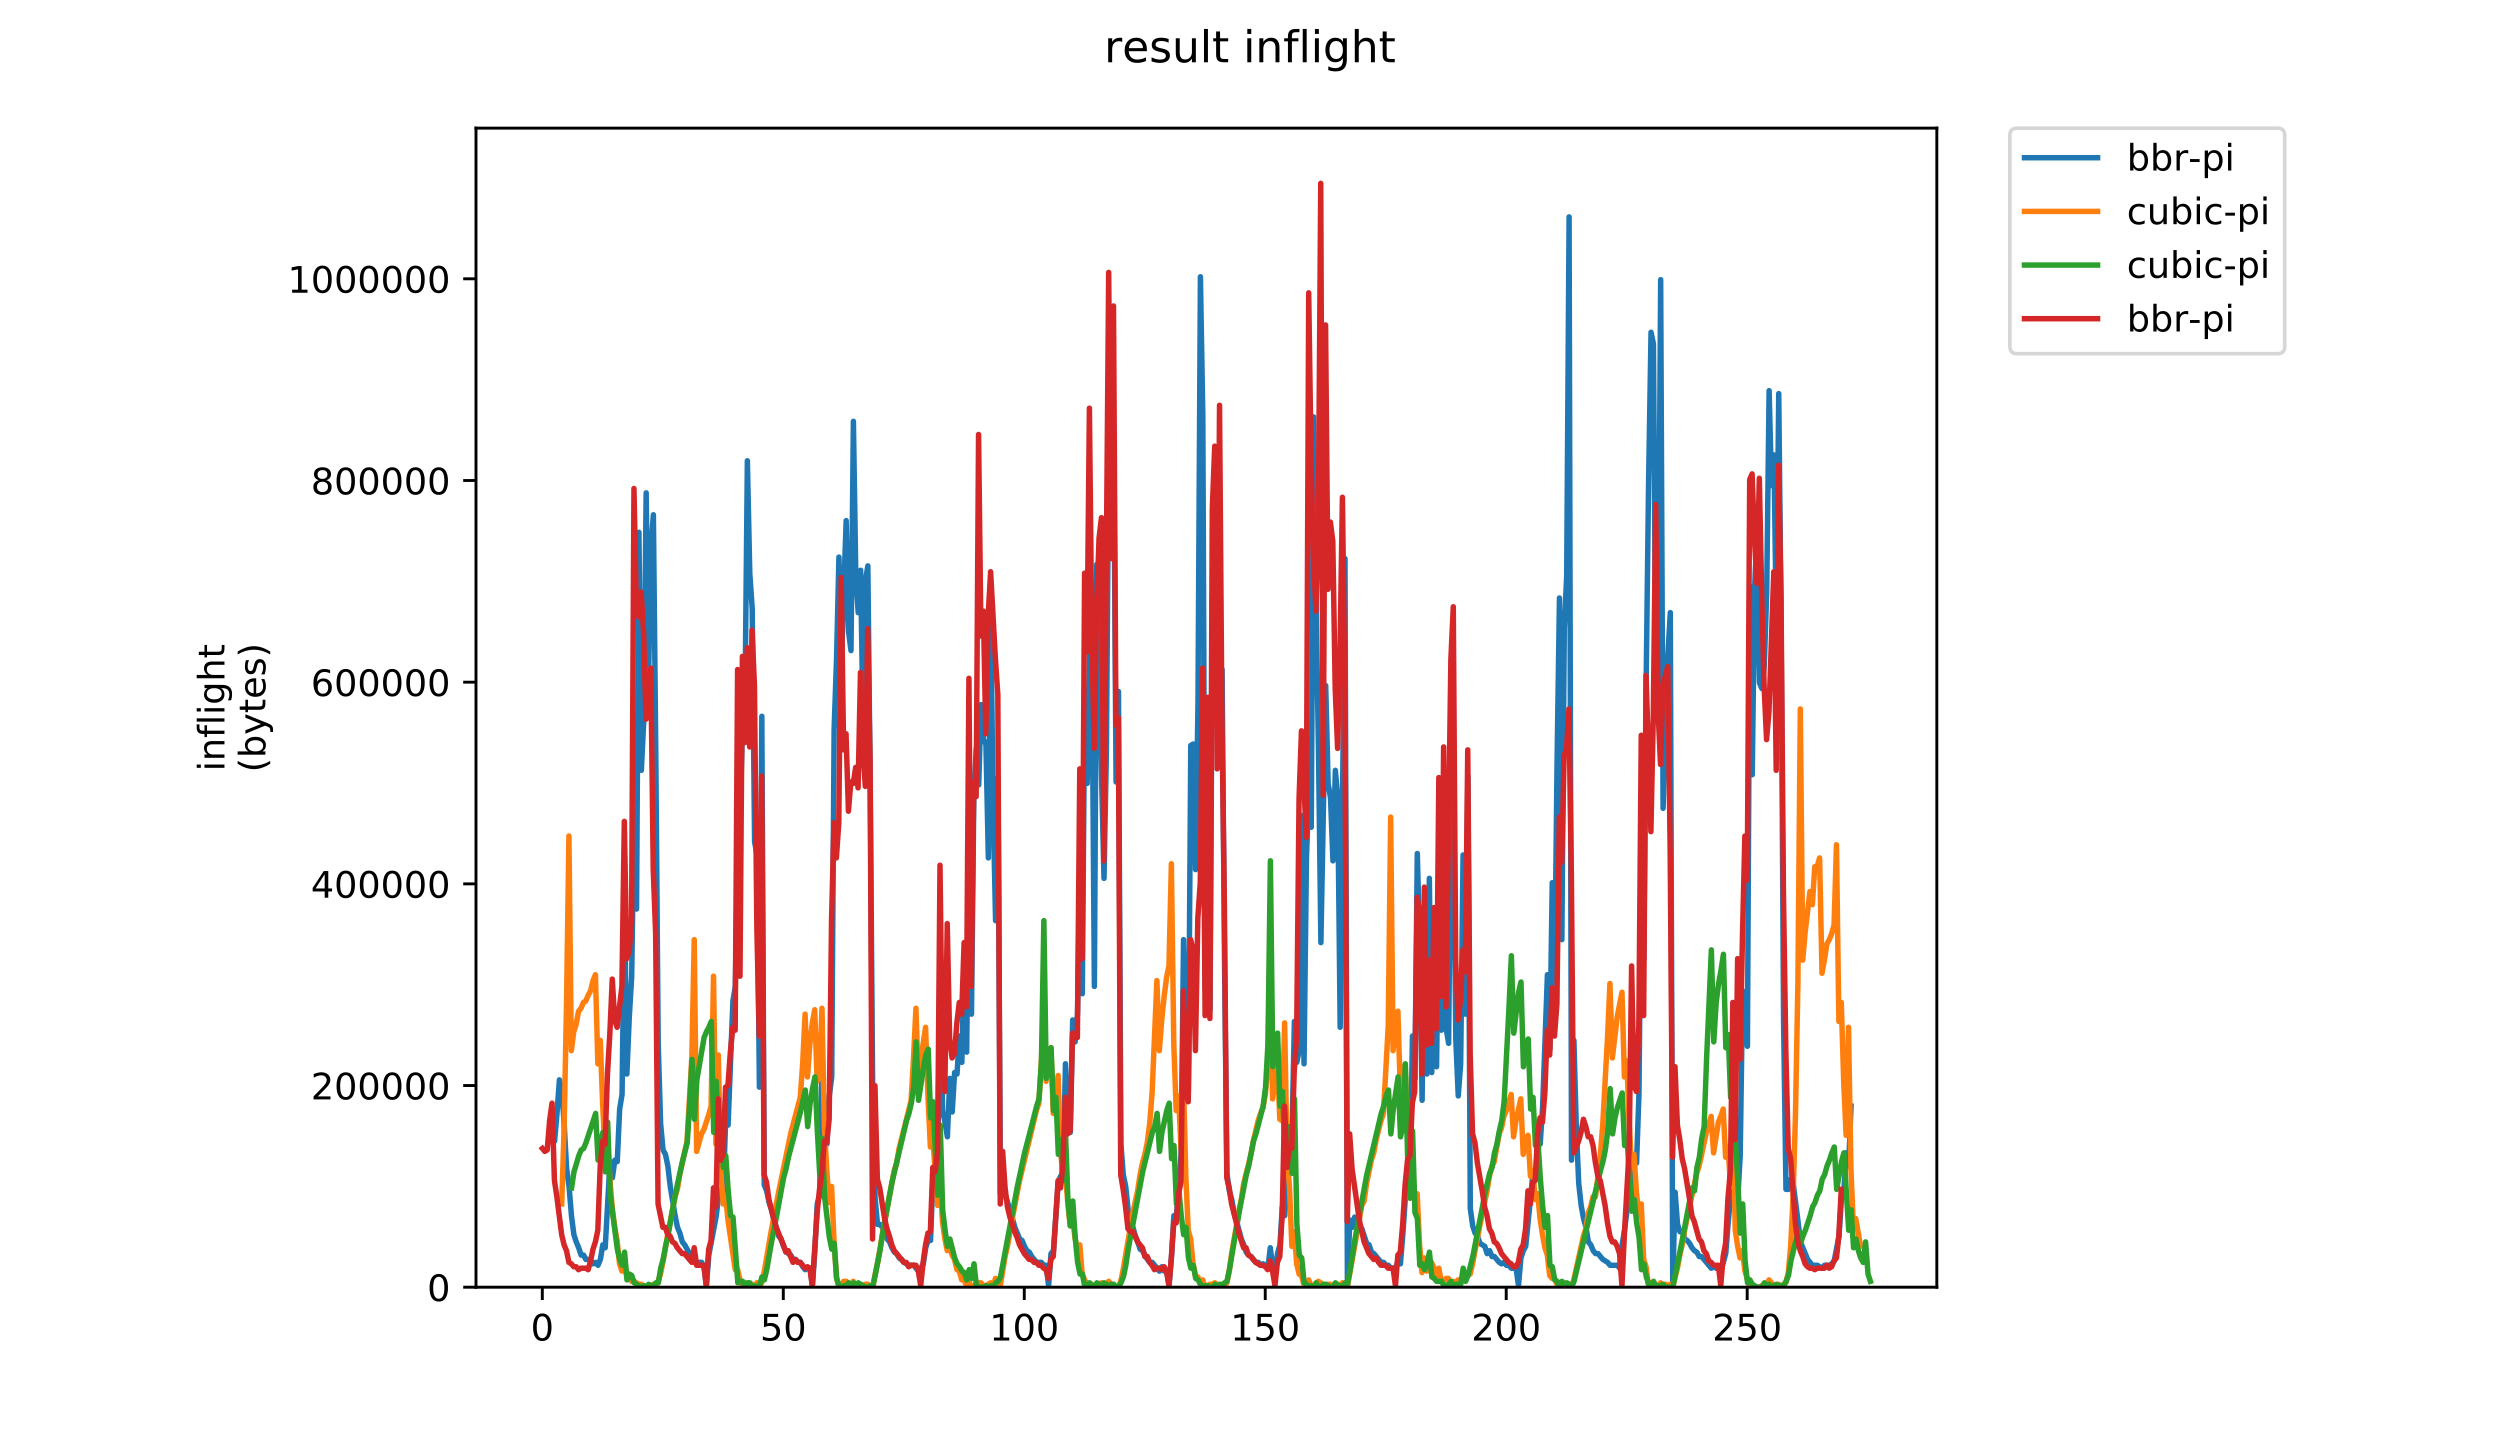 <?xml version="1.0" encoding="utf-8" standalone="no"?>
<!DOCTYPE svg PUBLIC "-//W3C//DTD SVG 1.1//EN"
  "http://www.w3.org/Graphics/SVG/1.1/DTD/svg11.dtd">
<!-- Created with matplotlib (https://matplotlib.org/) -->
<svg height="396pt" version="1.1" viewBox="0 0 684 396" width="684pt" xmlns="http://www.w3.org/2000/svg" xmlns:xlink="http://www.w3.org/1999/xlink">
 <defs>
  <style type="text/css">
*{stroke-linecap:butt;stroke-linejoin:round;}
  </style>
 </defs>
 <g id="figure_1">
  <g id="patch_1">
   <path d="M 0 396 
L 684 396 
L 684 0 
L 0 0 
z
" style="fill:#ffffff;"/>
  </g>
  <g id="axes_1">
   <g id="patch_2">
    <path d="M 130.23 352.174 
L 529.913 352.174 
L 529.913 35.062 
L 130.23 35.062 
z
" style="fill:#ffffff;"/>
   </g>
   <g id="matplotlib.axis_1">
    <g id="xtick_1">
     <g id="line2d_1">
      <defs>
       <path d="M 0 0 
L 0 3.5 
" id="m76ec55604c" style="stroke:#000000;stroke-width:0.8;"/>
      </defs>
      <g>
       <use style="stroke:#000000;stroke-width:0.8;" x="148.376" xlink:href="#m76ec55604c" y="352.174"/>
      </g>
     </g>
     <g id="text_1">
      <!-- 0 -->
      <defs>
       <path d="M 31.781 66.406 
Q 24.172 66.406 20.328 58.906 
Q 16.5 51.422 16.5 36.375 
Q 16.5 21.391 20.328 13.891 
Q 24.172 6.391 31.781 6.391 
Q 39.453 6.391 43.281 13.891 
Q 47.125 21.391 47.125 36.375 
Q 47.125 51.422 43.281 58.906 
Q 39.453 66.406 31.781 66.406 
z
M 31.781 74.219 
Q 44.047 74.219 50.516 64.516 
Q 56.984 54.828 56.984 36.375 
Q 56.984 17.969 50.516 8.266 
Q 44.047 -1.422 31.781 -1.422 
Q 19.531 -1.422 13.062 8.266 
Q 6.594 17.969 6.594 36.375 
Q 6.594 54.828 13.062 64.516 
Q 19.531 74.219 31.781 74.219 
z
" id="DejaVuSans-48"/>
      </defs>
      <g transform="translate(145.195 366.773)scale(0.1 -0.1)">
       <use xlink:href="#DejaVuSans-48"/>
      </g>
     </g>
    </g>
    <g id="xtick_2">
     <g id="line2d_2">
      <g>
       <use style="stroke:#000000;stroke-width:0.8;" x="214.308" xlink:href="#m76ec55604c" y="352.174"/>
      </g>
     </g>
     <g id="text_2">
      <!-- 50 -->
      <defs>
       <path d="M 10.797 72.906 
L 49.516 72.906 
L 49.516 64.594 
L 19.828 64.594 
L 19.828 46.734 
Q 21.969 47.469 24.109 47.828 
Q 26.266 48.188 28.422 48.188 
Q 40.625 48.188 47.75 41.5 
Q 54.891 34.812 54.891 23.391 
Q 54.891 11.625 47.562 5.094 
Q 40.234 -1.422 26.906 -1.422 
Q 22.312 -1.422 17.547 -0.641 
Q 12.797 0.141 7.719 1.703 
L 7.719 11.625 
Q 12.109 9.234 16.797 8.062 
Q 21.484 6.891 26.703 6.891 
Q 35.156 6.891 40.078 11.328 
Q 45.016 15.766 45.016 23.391 
Q 45.016 31 40.078 35.438 
Q 35.156 39.891 26.703 39.891 
Q 22.75 39.891 18.812 39.016 
Q 14.891 38.141 10.797 36.281 
z
" id="DejaVuSans-53"/>
      </defs>
      <g transform="translate(207.945 366.773)scale(0.1 -0.1)">
       <use xlink:href="#DejaVuSans-53"/>
       <use x="63.623" xlink:href="#DejaVuSans-48"/>
      </g>
     </g>
    </g>
    <g id="xtick_3">
     <g id="line2d_3">
      <g>
       <use style="stroke:#000000;stroke-width:0.8;" x="280.239" xlink:href="#m76ec55604c" y="352.174"/>
      </g>
     </g>
     <g id="text_3">
      <!-- 100 -->
      <defs>
       <path d="M 12.406 8.297 
L 28.516 8.297 
L 28.516 63.922 
L 10.984 60.406 
L 10.984 69.391 
L 28.422 72.906 
L 38.281 72.906 
L 38.281 8.297 
L 54.391 8.297 
L 54.391 0 
L 12.406 0 
z
" id="DejaVuSans-49"/>
      </defs>
      <g transform="translate(270.695 366.773)scale(0.1 -0.1)">
       <use xlink:href="#DejaVuSans-49"/>
       <use x="63.623" xlink:href="#DejaVuSans-48"/>
       <use x="127.246" xlink:href="#DejaVuSans-48"/>
      </g>
     </g>
    </g>
    <g id="xtick_4">
     <g id="line2d_4">
      <g>
       <use style="stroke:#000000;stroke-width:0.8;" x="346.17" xlink:href="#m76ec55604c" y="352.174"/>
      </g>
     </g>
     <g id="text_4">
      <!-- 150 -->
      <g transform="translate(336.626 366.773)scale(0.1 -0.1)">
       <use xlink:href="#DejaVuSans-49"/>
       <use x="63.623" xlink:href="#DejaVuSans-53"/>
       <use x="127.246" xlink:href="#DejaVuSans-48"/>
      </g>
     </g>
    </g>
    <g id="xtick_5">
     <g id="line2d_5">
      <g>
       <use style="stroke:#000000;stroke-width:0.8;" x="412.101" xlink:href="#m76ec55604c" y="352.174"/>
      </g>
     </g>
     <g id="text_5">
      <!-- 200 -->
      <defs>
       <path d="M 19.188 8.297 
L 53.609 8.297 
L 53.609 0 
L 7.328 0 
L 7.328 8.297 
Q 12.938 14.109 22.625 23.891 
Q 32.328 33.688 34.812 36.531 
Q 39.547 41.844 41.422 45.531 
Q 43.312 49.219 43.312 52.781 
Q 43.312 58.594 39.234 62.25 
Q 35.156 65.922 28.609 65.922 
Q 23.969 65.922 18.812 64.312 
Q 13.672 62.703 7.812 59.422 
L 7.812 69.391 
Q 13.766 71.781 18.938 73 
Q 24.125 74.219 28.422 74.219 
Q 39.75 74.219 46.484 68.547 
Q 53.219 62.891 53.219 53.422 
Q 53.219 48.922 51.531 44.891 
Q 49.859 40.875 45.406 35.406 
Q 44.188 33.984 37.641 27.219 
Q 31.109 20.453 19.188 8.297 
z
" id="DejaVuSans-50"/>
      </defs>
      <g transform="translate(402.557 366.773)scale(0.1 -0.1)">
       <use xlink:href="#DejaVuSans-50"/>
       <use x="63.623" xlink:href="#DejaVuSans-48"/>
       <use x="127.246" xlink:href="#DejaVuSans-48"/>
      </g>
     </g>
    </g>
    <g id="xtick_6">
     <g id="line2d_6">
      <g>
       <use style="stroke:#000000;stroke-width:0.8;" x="478.032" xlink:href="#m76ec55604c" y="352.174"/>
      </g>
     </g>
     <g id="text_6">
      <!-- 250 -->
      <g transform="translate(468.489 366.773)scale(0.1 -0.1)">
       <use xlink:href="#DejaVuSans-50"/>
       <use x="63.623" xlink:href="#DejaVuSans-53"/>
       <use x="127.246" xlink:href="#DejaVuSans-48"/>
      </g>
     </g>
    </g>
   </g>
   <g id="matplotlib.axis_2">
    <g id="ytick_1">
     <g id="line2d_7">
      <defs>
       <path d="M 0 0 
L -3.5 0 
" id="m680471a3ff" style="stroke:#000000;stroke-width:0.8;"/>
      </defs>
      <g>
       <use style="stroke:#000000;stroke-width:0.8;" x="130.23" xlink:href="#m680471a3ff" y="352.174"/>
      </g>
     </g>
     <g id="text_7">
      <!-- 0 -->
      <g transform="translate(116.868 355.973)scale(0.1 -0.1)">
       <use xlink:href="#DejaVuSans-48"/>
      </g>
     </g>
    </g>
    <g id="ytick_2">
     <g id="line2d_8">
      <g>
       <use style="stroke:#000000;stroke-width:0.8;" x="130.23" xlink:href="#m680471a3ff" y="296.997"/>
      </g>
     </g>
     <g id="text_8">
      <!-- 200000 -->
      <g transform="translate(85.055 300.796)scale(0.1 -0.1)">
       <use xlink:href="#DejaVuSans-50"/>
       <use x="63.623" xlink:href="#DejaVuSans-48"/>
       <use x="127.246" xlink:href="#DejaVuSans-48"/>
       <use x="190.869" xlink:href="#DejaVuSans-48"/>
       <use x="254.492" xlink:href="#DejaVuSans-48"/>
       <use x="318.115" xlink:href="#DejaVuSans-48"/>
      </g>
     </g>
    </g>
    <g id="ytick_3">
     <g id="line2d_9">
      <g>
       <use style="stroke:#000000;stroke-width:0.8;" x="130.23" xlink:href="#m680471a3ff" y="241.819"/>
      </g>
     </g>
     <g id="text_9">
      <!-- 400000 -->
      <defs>
       <path d="M 37.797 64.312 
L 12.891 25.391 
L 37.797 25.391 
z
M 35.203 72.906 
L 47.609 72.906 
L 47.609 25.391 
L 58.016 25.391 
L 58.016 17.188 
L 47.609 17.188 
L 47.609 0 
L 37.797 0 
L 37.797 17.188 
L 4.891 17.188 
L 4.891 26.703 
z
" id="DejaVuSans-52"/>
      </defs>
      <g transform="translate(85.055 245.618)scale(0.1 -0.1)">
       <use xlink:href="#DejaVuSans-52"/>
       <use x="63.623" xlink:href="#DejaVuSans-48"/>
       <use x="127.246" xlink:href="#DejaVuSans-48"/>
       <use x="190.869" xlink:href="#DejaVuSans-48"/>
       <use x="254.492" xlink:href="#DejaVuSans-48"/>
       <use x="318.115" xlink:href="#DejaVuSans-48"/>
      </g>
     </g>
    </g>
    <g id="ytick_4">
     <g id="line2d_10">
      <g>
       <use style="stroke:#000000;stroke-width:0.8;" x="130.23" xlink:href="#m680471a3ff" y="186.641"/>
      </g>
     </g>
     <g id="text_10">
      <!-- 600000 -->
      <defs>
       <path d="M 33.016 40.375 
Q 26.375 40.375 22.484 35.828 
Q 18.609 31.297 18.609 23.391 
Q 18.609 15.531 22.484 10.953 
Q 26.375 6.391 33.016 6.391 
Q 39.656 6.391 43.531 10.953 
Q 47.406 15.531 47.406 23.391 
Q 47.406 31.297 43.531 35.828 
Q 39.656 40.375 33.016 40.375 
z
M 52.594 71.297 
L 52.594 62.312 
Q 48.875 64.062 45.094 64.984 
Q 41.312 65.922 37.594 65.922 
Q 27.828 65.922 22.672 59.328 
Q 17.531 52.734 16.797 39.406 
Q 19.672 43.656 24.016 45.922 
Q 28.375 48.188 33.594 48.188 
Q 44.578 48.188 50.953 41.516 
Q 57.328 34.859 57.328 23.391 
Q 57.328 12.156 50.688 5.359 
Q 44.047 -1.422 33.016 -1.422 
Q 20.359 -1.422 13.672 8.266 
Q 6.984 17.969 6.984 36.375 
Q 6.984 53.656 15.188 63.938 
Q 23.391 74.219 37.203 74.219 
Q 40.922 74.219 44.703 73.484 
Q 48.484 72.75 52.594 71.297 
z
" id="DejaVuSans-54"/>
      </defs>
      <g transform="translate(85.055 190.441)scale(0.1 -0.1)">
       <use xlink:href="#DejaVuSans-54"/>
       <use x="63.623" xlink:href="#DejaVuSans-48"/>
       <use x="127.246" xlink:href="#DejaVuSans-48"/>
       <use x="190.869" xlink:href="#DejaVuSans-48"/>
       <use x="254.492" xlink:href="#DejaVuSans-48"/>
       <use x="318.115" xlink:href="#DejaVuSans-48"/>
      </g>
     </g>
    </g>
    <g id="ytick_5">
     <g id="line2d_11">
      <g>
       <use style="stroke:#000000;stroke-width:0.8;" x="130.23" xlink:href="#m680471a3ff" y="131.464"/>
      </g>
     </g>
     <g id="text_11">
      <!-- 800000 -->
      <defs>
       <path d="M 31.781 34.625 
Q 24.75 34.625 20.719 30.859 
Q 16.703 27.094 16.703 20.516 
Q 16.703 13.922 20.719 10.156 
Q 24.75 6.391 31.781 6.391 
Q 38.812 6.391 42.859 10.172 
Q 46.922 13.969 46.922 20.516 
Q 46.922 27.094 42.891 30.859 
Q 38.875 34.625 31.781 34.625 
z
M 21.922 38.812 
Q 15.578 40.375 12.031 44.719 
Q 8.5 49.078 8.5 55.328 
Q 8.5 64.062 14.719 69.141 
Q 20.953 74.219 31.781 74.219 
Q 42.672 74.219 48.875 69.141 
Q 55.078 64.062 55.078 55.328 
Q 55.078 49.078 51.531 44.719 
Q 48 40.375 41.703 38.812 
Q 48.828 37.156 52.797 32.312 
Q 56.781 27.484 56.781 20.516 
Q 56.781 9.906 50.312 4.234 
Q 43.844 -1.422 31.781 -1.422 
Q 19.734 -1.422 13.25 4.234 
Q 6.781 9.906 6.781 20.516 
Q 6.781 27.484 10.781 32.312 
Q 14.797 37.156 21.922 38.812 
z
M 18.312 54.391 
Q 18.312 48.734 21.844 45.562 
Q 25.391 42.391 31.781 42.391 
Q 38.141 42.391 41.719 45.562 
Q 45.312 48.734 45.312 54.391 
Q 45.312 60.062 41.719 63.234 
Q 38.141 66.406 31.781 66.406 
Q 25.391 66.406 21.844 63.234 
Q 18.312 60.062 18.312 54.391 
z
" id="DejaVuSans-56"/>
      </defs>
      <g transform="translate(85.055 135.263)scale(0.1 -0.1)">
       <use xlink:href="#DejaVuSans-56"/>
       <use x="63.623" xlink:href="#DejaVuSans-48"/>
       <use x="127.246" xlink:href="#DejaVuSans-48"/>
       <use x="190.869" xlink:href="#DejaVuSans-48"/>
       <use x="254.492" xlink:href="#DejaVuSans-48"/>
       <use x="318.115" xlink:href="#DejaVuSans-48"/>
      </g>
     </g>
    </g>
    <g id="ytick_6">
     <g id="line2d_12">
      <g>
       <use style="stroke:#000000;stroke-width:0.8;" x="130.23" xlink:href="#m680471a3ff" y="76.286"/>
      </g>
     </g>
     <g id="text_12">
      <!-- 1000000 -->
      <g transform="translate(78.693 80.086)scale(0.1 -0.1)">
       <use xlink:href="#DejaVuSans-49"/>
       <use x="63.623" xlink:href="#DejaVuSans-48"/>
       <use x="127.246" xlink:href="#DejaVuSans-48"/>
       <use x="190.869" xlink:href="#DejaVuSans-48"/>
       <use x="254.492" xlink:href="#DejaVuSans-48"/>
       <use x="318.115" xlink:href="#DejaVuSans-48"/>
       <use x="381.738" xlink:href="#DejaVuSans-48"/>
      </g>
     </g>
    </g>
    <g id="text_13">
     <!-- inflight -->
     <defs>
      <path d="M 9.422 54.688 
L 18.406 54.688 
L 18.406 0 
L 9.422 0 
z
M 9.422 75.984 
L 18.406 75.984 
L 18.406 64.594 
L 9.422 64.594 
z
" id="DejaVuSans-105"/>
      <path d="M 54.891 33.016 
L 54.891 0 
L 45.906 0 
L 45.906 32.719 
Q 45.906 40.484 42.875 44.328 
Q 39.844 48.188 33.797 48.188 
Q 26.516 48.188 22.312 43.547 
Q 18.109 38.922 18.109 30.906 
L 18.109 0 
L 9.078 0 
L 9.078 54.688 
L 18.109 54.688 
L 18.109 46.188 
Q 21.344 51.125 25.703 53.562 
Q 30.078 56 35.797 56 
Q 45.219 56 50.047 50.172 
Q 54.891 44.344 54.891 33.016 
z
" id="DejaVuSans-110"/>
      <path d="M 37.109 75.984 
L 37.109 68.5 
L 28.516 68.5 
Q 23.688 68.5 21.797 66.547 
Q 19.922 64.594 19.922 59.516 
L 19.922 54.688 
L 34.719 54.688 
L 34.719 47.703 
L 19.922 47.703 
L 19.922 0 
L 10.891 0 
L 10.891 47.703 
L 2.297 47.703 
L 2.297 54.688 
L 10.891 54.688 
L 10.891 58.5 
Q 10.891 67.625 15.141 71.797 
Q 19.391 75.984 28.609 75.984 
z
" id="DejaVuSans-102"/>
      <path d="M 9.422 75.984 
L 18.406 75.984 
L 18.406 0 
L 9.422 0 
z
" id="DejaVuSans-108"/>
      <path d="M 45.406 27.984 
Q 45.406 37.75 41.375 43.109 
Q 37.359 48.484 30.078 48.484 
Q 22.859 48.484 18.828 43.109 
Q 14.797 37.75 14.797 27.984 
Q 14.797 18.266 18.828 12.891 
Q 22.859 7.516 30.078 7.516 
Q 37.359 7.516 41.375 12.891 
Q 45.406 18.266 45.406 27.984 
z
M 54.391 6.781 
Q 54.391 -7.172 48.188 -13.984 
Q 42 -20.797 29.203 -20.797 
Q 24.469 -20.797 20.266 -20.094 
Q 16.062 -19.391 12.109 -17.922 
L 12.109 -9.188 
Q 16.062 -11.328 19.922 -12.344 
Q 23.781 -13.375 27.781 -13.375 
Q 36.625 -13.375 41.016 -8.766 
Q 45.406 -4.156 45.406 5.172 
L 45.406 9.625 
Q 42.625 4.781 38.281 2.391 
Q 33.938 0 27.875 0 
Q 17.828 0 11.672 7.656 
Q 5.516 15.328 5.516 27.984 
Q 5.516 40.672 11.672 48.328 
Q 17.828 56 27.875 56 
Q 33.938 56 38.281 53.609 
Q 42.625 51.219 45.406 46.391 
L 45.406 54.688 
L 54.391 54.688 
z
" id="DejaVuSans-103"/>
      <path d="M 54.891 33.016 
L 54.891 0 
L 45.906 0 
L 45.906 32.719 
Q 45.906 40.484 42.875 44.328 
Q 39.844 48.188 33.797 48.188 
Q 26.516 48.188 22.312 43.547 
Q 18.109 38.922 18.109 30.906 
L 18.109 0 
L 9.078 0 
L 9.078 75.984 
L 18.109 75.984 
L 18.109 46.188 
Q 21.344 51.125 25.703 53.562 
Q 30.078 56 35.797 56 
Q 45.219 56 50.047 50.172 
Q 54.891 44.344 54.891 33.016 
z
" id="DejaVuSans-104"/>
      <path d="M 18.312 70.219 
L 18.312 54.688 
L 36.812 54.688 
L 36.812 47.703 
L 18.312 47.703 
L 18.312 18.016 
Q 18.312 11.328 20.141 9.422 
Q 21.969 7.516 27.594 7.516 
L 36.812 7.516 
L 36.812 0 
L 27.594 0 
Q 17.188 0 13.234 3.875 
Q 9.281 7.766 9.281 18.016 
L 9.281 47.703 
L 2.688 47.703 
L 2.688 54.688 
L 9.281 54.688 
L 9.281 70.219 
z
" id="DejaVuSans-116"/>
     </defs>
     <g transform="translate(61.415 211.018)rotate(-90)scale(0.1 -0.1)">
      <use xlink:href="#DejaVuSans-105"/>
      <use x="27.783" xlink:href="#DejaVuSans-110"/>
      <use x="91.162" xlink:href="#DejaVuSans-102"/>
      <use x="126.367" xlink:href="#DejaVuSans-108"/>
      <use x="154.15" xlink:href="#DejaVuSans-105"/>
      <use x="181.934" xlink:href="#DejaVuSans-103"/>
      <use x="245.41" xlink:href="#DejaVuSans-104"/>
      <use x="308.789" xlink:href="#DejaVuSans-116"/>
     </g>
     <!-- (bytes) -->
     <defs>
      <path d="M 31 75.875 
Q 24.469 64.656 21.281 53.656 
Q 18.109 42.672 18.109 31.391 
Q 18.109 20.125 21.312 9.062 
Q 24.516 -2 31 -13.188 
L 23.188 -13.188 
Q 15.875 -1.703 12.234 9.375 
Q 8.594 20.453 8.594 31.391 
Q 8.594 42.281 12.203 53.312 
Q 15.828 64.359 23.188 75.875 
z
" id="DejaVuSans-40"/>
      <path d="M 48.688 27.297 
Q 48.688 37.203 44.609 42.844 
Q 40.531 48.484 33.406 48.484 
Q 26.266 48.484 22.188 42.844 
Q 18.109 37.203 18.109 27.297 
Q 18.109 17.391 22.188 11.75 
Q 26.266 6.109 33.406 6.109 
Q 40.531 6.109 44.609 11.75 
Q 48.688 17.391 48.688 27.297 
z
M 18.109 46.391 
Q 20.953 51.266 25.266 53.625 
Q 29.594 56 35.594 56 
Q 45.562 56 51.781 48.094 
Q 58.016 40.188 58.016 27.297 
Q 58.016 14.406 51.781 6.484 
Q 45.562 -1.422 35.594 -1.422 
Q 29.594 -1.422 25.266 0.953 
Q 20.953 3.328 18.109 8.203 
L 18.109 0 
L 9.078 0 
L 9.078 75.984 
L 18.109 75.984 
z
" id="DejaVuSans-98"/>
      <path d="M 32.172 -5.078 
Q 28.375 -14.844 24.75 -17.812 
Q 21.141 -20.797 15.094 -20.797 
L 7.906 -20.797 
L 7.906 -13.281 
L 13.188 -13.281 
Q 16.891 -13.281 18.938 -11.516 
Q 21 -9.766 23.484 -3.219 
L 25.094 0.875 
L 2.984 54.688 
L 12.5 54.688 
L 29.594 11.922 
L 46.688 54.688 
L 56.203 54.688 
z
" id="DejaVuSans-121"/>
      <path d="M 56.203 29.594 
L 56.203 25.203 
L 14.891 25.203 
Q 15.484 15.922 20.484 11.062 
Q 25.484 6.203 34.422 6.203 
Q 39.594 6.203 44.453 7.469 
Q 49.312 8.734 54.109 11.281 
L 54.109 2.781 
Q 49.266 0.734 44.188 -0.344 
Q 39.109 -1.422 33.891 -1.422 
Q 20.797 -1.422 13.156 6.188 
Q 5.516 13.812 5.516 26.812 
Q 5.516 40.234 12.766 48.109 
Q 20.016 56 32.328 56 
Q 43.359 56 49.781 48.891 
Q 56.203 41.797 56.203 29.594 
z
M 47.219 32.234 
Q 47.125 39.594 43.094 43.984 
Q 39.062 48.391 32.422 48.391 
Q 24.906 48.391 20.391 44.141 
Q 15.875 39.891 15.188 32.172 
z
" id="DejaVuSans-101"/>
      <path d="M 44.281 53.078 
L 44.281 44.578 
Q 40.484 46.531 36.375 47.5 
Q 32.281 48.484 27.875 48.484 
Q 21.188 48.484 17.844 46.438 
Q 14.5 44.391 14.5 40.281 
Q 14.5 37.156 16.891 35.375 
Q 19.281 33.594 26.516 31.984 
L 29.594 31.297 
Q 39.156 29.25 43.188 25.516 
Q 47.219 21.781 47.219 15.094 
Q 47.219 7.469 41.188 3.016 
Q 35.156 -1.422 24.609 -1.422 
Q 20.219 -1.422 15.453 -0.562 
Q 10.688 0.297 5.422 2 
L 5.422 11.281 
Q 10.406 8.688 15.234 7.391 
Q 20.062 6.109 24.812 6.109 
Q 31.156 6.109 34.562 8.281 
Q 37.984 10.453 37.984 14.406 
Q 37.984 18.062 35.516 20.016 
Q 33.062 21.969 24.703 23.781 
L 21.578 24.516 
Q 13.234 26.266 9.516 29.906 
Q 5.812 33.547 5.812 39.891 
Q 5.812 47.609 11.281 51.797 
Q 16.75 56 26.812 56 
Q 31.781 56 36.172 55.266 
Q 40.578 54.547 44.281 53.078 
z
" id="DejaVuSans-115"/>
      <path d="M 8.016 75.875 
L 15.828 75.875 
Q 23.141 64.359 26.781 53.312 
Q 30.422 42.281 30.422 31.391 
Q 30.422 20.453 26.781 9.375 
Q 23.141 -1.703 15.828 -13.188 
L 8.016 -13.188 
Q 14.5 -2 17.703 9.062 
Q 20.906 20.125 20.906 31.391 
Q 20.906 42.672 17.703 53.656 
Q 14.5 64.656 8.016 75.875 
z
" id="DejaVuSans-41"/>
     </defs>
     <g transform="translate(72.613 211.295)rotate(-90)scale(0.1 -0.1)">
      <use xlink:href="#DejaVuSans-40"/>
      <use x="39.014" xlink:href="#DejaVuSans-98"/>
      <use x="102.49" xlink:href="#DejaVuSans-121"/>
      <use x="161.67" xlink:href="#DejaVuSans-116"/>
      <use x="200.879" xlink:href="#DejaVuSans-101"/>
      <use x="262.402" xlink:href="#DejaVuSans-115"/>
      <use x="314.502" xlink:href="#DejaVuSans-41"/>
     </g>
    </g>
   </g>
   <g id="line2d_13">
    <path clip-path="url(#pd5c6398c11)" d="M 151.076 307.831 
L 151.735 312.226 
L 152.394 304.635 
L 153.054 295.447 
L 153.713 298.244 
L 154.372 307.831 
L 155.032 319.816 
L 155.691 324.61 
L 156.35 332.599 
L 157.009 337.793 
L 157.669 339.79 
L 158.328 341.388 
L 158.987 343.385 
L 159.647 343.385 
L 160.306 344.584 
L 160.965 344.584 
L 161.625 344.983 
L 162.284 345.782 
L 162.943 345.383 
L 163.603 346.182 
L 164.262 344.584 
L 164.921 340.589 
L 165.581 341.388 
L 166.899 317.818 
L 167.558 322.213 
L 168.218 317.419 
L 168.877 317.818 
L 169.536 303.437 
L 170.196 299.442 
L 170.855 245.512 
L 171.514 293.849 
L 172.174 278.269 
L 172.833 267.084 
L 173.492 221.942 
L 174.152 248.707 
L 174.811 145.64 
L 175.47 210.756 
L 176.13 197.174 
L 176.789 134.854 
L 177.448 185.189 
L 178.107 149.635 
L 178.767 140.846 
L 179.426 206.362 
L 180.085 285.46 
L 180.745 307.432 
L 181.404 314.623 
L 182.063 315.821 
L 182.723 319.017 
L 183.382 324.61 
L 184.701 332.599 
L 185.36 335.795 
L 186.019 337.393 
L 186.679 339.79 
L 187.338 340.589 
L 188.656 342.986 
L 189.316 344.584 
L 189.975 345.383 
L 191.953 345.383 
L 192.612 346.581 
L 193.272 351.775 
L 193.931 343.385 
L 195.909 332.999 
L 196.568 327.806 
L 197.228 325.409 
L 197.887 326.208 
L 198.546 306.233 
L 199.205 307.831 
L 200.524 273.875 
L 201.183 269.88 
L 201.843 233.127 
L 202.502 222.341 
L 203.161 197.973 
L 203.821 192.38 
L 204.48 126.065 
L 205.139 156.826 
L 205.799 166.413 
L 206.458 230.331 
L 207.117 233.926 
L 207.776 297.445 
L 208.436 195.975 
L 209.095 324.21 
L 209.754 325.808 
L 210.414 329.004 
L 211.073 331.001 
L 211.732 333.798 
L 212.392 335.795 
L 213.051 338.192 
L 213.71 338.991 
L 214.37 340.989 
L 215.029 342.187 
L 215.688 342.986 
L 216.348 343.385 
L 217.007 344.584 
L 217.666 344.584 
L 218.325 345.383 
L 218.985 345.383 
L 219.644 346.581 
L 220.303 347.38 
L 220.963 346.981 
L 221.622 346.981 
L 222.281 351.775 
L 222.941 342.187 
L 223.6 329.403 
L 224.259 327.007 
L 224.919 287.058 
L 225.578 311.427 
L 226.237 313.025 
L 226.897 299.842 
L 227.556 294.648 
L 228.215 199.571 
L 228.874 180.395 
L 229.534 152.431 
L 230.193 181.594 
L 231.512 142.444 
L 232.171 172.805 
L 232.83 177.998 
L 233.49 115.279 
L 234.149 157.625 
L 234.808 167.612 
L 235.468 156.027 
L 236.127 198.772 
L 236.786 158.823 
L 237.446 154.828 
L 238.105 216.749 
L 238.764 298.244 
L 239.423 327.806 
L 240.083 334.996 
L 240.742 334.996 
L 241.401 335.795 
L 242.061 336.994 
L 242.72 338.991 
L 243.379 339.79 
L 244.039 341.388 
L 244.698 342.587 
L 245.357 342.986 
L 246.017 344.184 
L 246.676 344.584 
L 247.335 345.383 
L 248.654 346.182 
L 249.972 346.182 
L 251.291 347.78 
L 251.95 346.981 
L 252.61 345.782 
L 253.269 341.388 
L 253.928 339.391 
L 254.588 339.391 
L 255.247 322.612 
L 255.906 319.416 
L 256.566 319.017 
L 257.225 258.295 
L 257.884 303.836 
L 258.543 307.032 
L 259.203 311.027 
L 259.862 295.048 
L 260.521 304.236 
L 261.181 293.45 
L 261.84 293.849 
L 262.499 283.463 
L 263.159 290.653 
L 263.818 261.091 
L 264.477 287.857 
L 265.137 227.135 
L 265.796 277.47 
L 266.455 216.349 
L 267.115 204.764 
L 267.774 214.751 
L 268.433 192.779 
L 269.092 202.367 
L 269.752 203.566 
L 270.411 234.725 
L 271.07 168.411 
L 271.73 220.743 
L 272.389 251.903 
L 273.048 212.754 
L 273.708 326.607 
L 274.367 322.612 
L 275.026 327.007 
L 276.345 331.001 
L 277.664 335.795 
L 278.982 338.991 
L 279.641 339.391 
L 280.301 340.989 
L 280.96 342.187 
L 281.619 342.587 
L 282.279 343.785 
L 283.597 345.383 
L 284.916 345.383 
L 285.575 346.182 
L 286.235 346.182 
L 286.894 351.775 
L 287.553 342.986 
L 288.213 342.187 
L 289.531 323.411 
L 290.19 321.813 
L 290.85 322.213 
L 291.509 291.053 
L 292.168 306.633 
L 292.828 309.829 
L 293.487 279.068 
L 294.146 285.061 
L 294.806 277.47 
L 295.465 236.723 
L 296.124 271.878 
L 296.784 188.385 
L 297.443 214.352 
L 298.102 176.8 
L 298.762 179.996 
L 299.421 269.88 
L 300.08 154.429 
L 300.739 174.803 
L 301.399 213.153 
L 302.058 240.318 
L 302.717 205.163 
L 303.377 119.674 
L 304.036 121.671 
L 304.695 119.274 
L 305.355 213.952 
L 306.014 189.184 
L 306.673 313.025 
L 307.333 321.414 
L 307.992 324.61 
L 308.651 331.001 
L 309.31 334.197 
L 309.97 335.795 
L 310.629 338.192 
L 311.288 339.79 
L 311.948 341.788 
L 312.607 342.187 
L 313.926 344.584 
L 314.585 345.383 
L 315.244 345.383 
L 317.222 347.78 
L 317.882 346.581 
L 318.541 347.78 
L 319.2 347.78 
L 319.859 351.775 
L 320.519 343.785 
L 321.178 332.599 
L 321.837 333.798 
L 322.497 323.811 
L 323.156 315.821 
L 323.815 257.097 
L 324.475 292.251 
L 325.134 299.043 
L 325.793 203.965 
L 326.453 203.566 
L 327.112 237.921 
L 327.771 191.98 
L 328.431 75.73 
L 329.09 113.681 
L 329.749 270.679 
L 330.408 254.7 
L 331.068 276.272 
L 331.727 164.416 
L 332.386 149.635 
L 333.046 180.795 
L 333.705 203.965 
L 334.364 183.192 
L 335.024 262.29 
L 335.683 321.014 
L 336.342 325.808 
L 337.002 328.205 
L 337.661 331.8 
L 339.639 338.991 
L 340.298 340.589 
L 340.957 342.587 
L 341.617 343.385 
L 342.276 343.785 
L 343.595 345.383 
L 344.254 345.383 
L 344.913 346.182 
L 345.573 345.782 
L 346.232 346.182 
L 346.891 346.981 
L 347.551 341.388 
L 348.21 346.981 
L 348.869 347.38 
L 349.529 342.986 
L 350.188 340.589 
L 350.847 330.202 
L 351.506 332.599 
L 352.166 321.813 
L 352.825 313.025 
L 353.484 310.628 
L 354.144 279.468 
L 354.803 290.653 
L 355.462 287.457 
L 356.122 223.14 
L 356.781 291.053 
L 357.44 235.125 
L 358.1 215.95 
L 358.759 226.336 
L 359.418 114.081 
L 360.077 164.815 
L 360.737 205.563 
L 361.396 257.896 
L 362.715 187.586 
L 363.374 214.352 
L 364.033 218.346 
L 364.693 235.524 
L 365.352 210.756 
L 366.011 218.346 
L 366.671 281.066 
L 367.989 152.831 
L 368.649 351.775 
L 369.308 333.798 
L 369.967 335.795 
L 370.626 332.999 
L 371.286 334.197 
L 371.945 335.795 
L 372.604 336.195 
L 373.923 340.19 
L 374.582 340.589 
L 375.242 342.587 
L 375.901 342.986 
L 377.879 345.383 
L 378.538 345.383 
L 379.198 346.182 
L 379.857 346.182 
L 380.516 346.981 
L 381.835 346.981 
L 382.494 344.983 
L 383.153 345.782 
L 383.813 337.793 
L 384.472 328.205 
L 385.131 322.213 
L 385.791 322.612 
L 386.45 283.463 
L 387.109 295.048 
L 387.769 233.527 
L 388.428 258.295 
L 389.087 301.04 
L 389.747 247.908 
L 390.406 293.849 
L 391.065 240.318 
L 391.724 293.45 
L 392.384 254.7 
L 393.043 291.852 
L 393.702 240.318 
L 394.362 281.865 
L 395.021 231.929 
L 395.68 281.465 
L 396.34 285.46 
L 396.999 217.548 
L 397.658 223.54 
L 398.318 284.661 
L 398.977 299.842 
L 399.636 291.053 
L 400.296 233.926 
L 400.955 277.47 
L 401.614 212.354 
L 402.273 330.602 
L 402.933 335.396 
L 403.592 337.393 
L 404.251 338.192 
L 404.911 340.19 
L 406.229 340.989 
L 406.889 342.986 
L 407.548 342.187 
L 408.207 343.785 
L 408.867 343.785 
L 410.185 345.383 
L 410.845 345.782 
L 411.504 345.383 
L 412.163 346.182 
L 412.822 346.182 
L 413.482 346.981 
L 414.8 346.981 
L 415.46 351.775 
L 416.119 344.184 
L 416.778 342.187 
L 417.438 340.989 
L 419.416 321.014 
L 420.075 322.612 
L 420.734 313.025 
L 421.393 313.025 
L 422.053 303.037 
L 423.371 266.684 
L 424.031 287.058 
L 424.69 241.517 
L 425.349 269.081 
L 426.009 208.759 
L 426.668 163.617 
L 427.327 257.097 
L 427.987 172.006 
L 428.646 157.625 
L 429.305 59.351 
L 429.965 317.419 
L 430.624 284.661 
L 431.283 308.63 
L 431.942 323.811 
L 432.602 329.803 
L 433.261 333.398 
L 433.92 335.795 
L 434.58 339.79 
L 435.239 340.589 
L 435.898 342.187 
L 436.558 342.986 
L 437.217 342.986 
L 438.536 344.584 
L 439.854 345.383 
L 440.514 346.182 
L 442.491 346.182 
L 443.151 346.981 
L 443.81 340.589 
L 444.469 336.594 
L 445.129 331.401 
L 445.788 328.605 
L 446.447 329.004 
L 447.107 317.019 
L 447.766 318.218 
L 448.425 299.043 
L 449.085 230.331 
L 449.744 262.29 
L 450.403 185.189 
L 451.063 131.259 
L 451.722 90.911 
L 452.381 94.106 
L 453.04 187.187 
L 453.7 176.8 
L 454.359 76.529 
L 455.018 221.143 
L 455.678 203.566 
L 456.337 179.197 
L 456.996 167.612 
L 457.656 351.775 
L 458.315 326.208 
L 458.974 334.996 
L 459.634 336.994 
L 460.293 336.994 
L 460.952 338.991 
L 461.612 339.391 
L 462.271 340.19 
L 462.93 341.388 
L 463.589 342.187 
L 464.249 342.587 
L 464.908 343.785 
L 465.567 343.785 
L 468.205 346.981 
L 468.864 346.581 
L 469.523 346.981 
L 470.842 346.981 
L 471.501 345.383 
L 472.16 342.986 
L 472.82 334.597 
L 473.479 327.806 
L 474.798 324.61 
L 475.457 327.806 
L 476.116 316.22 
L 476.776 271.079 
L 477.435 273.476 
L 478.094 286.259 
L 478.754 160.421 
L 479.413 211.955 
L 480.072 160.821 
L 480.732 144.442 
L 481.391 186.787 
L 482.05 188.385 
L 482.709 181.993 
L 483.369 162.019 
L 484.028 106.89 
L 484.687 132.857 
L 485.347 124.467 
L 486.006 171.607 
L 486.665 107.689 
L 487.325 172.805 
L 487.984 279.468 
L 488.643 325.409 
L 489.303 325.409 
L 489.962 322.612 
L 490.621 323.811 
L 491.94 334.197 
L 492.599 339.79 
L 494.577 344.584 
L 495.896 346.182 
L 497.214 346.182 
L 498.533 346.981 
L 499.192 346.182 
L 500.511 346.182 
L 501.17 345.782 
L 501.83 344.983 
L 503.148 338.192 
L 503.807 328.205 
L 504.467 326.208 
L 505.126 315.421 
L 505.785 319.017 
L 506.445 302.638 
L 506.445 302.638 
" style="fill:none;stroke:#1f77b4;stroke-linecap:square;stroke-width:1.5;"/>
   </g>
   <g id="line2d_14">
    <path clip-path="url(#pd5c6398c11)" d="M 153.68 329.403 
L 154.339 308.63 
L 154.999 274.674 
L 155.658 228.733 
L 156.317 287.457 
L 156.977 282.264 
L 157.636 280.267 
L 158.295 276.671 
L 158.954 275.872 
L 159.614 274.274 
L 160.273 273.875 
L 160.932 272.277 
L 161.592 271.079 
L 162.251 268.282 
L 162.91 266.684 
L 163.57 291.053 
L 164.229 284.661 
L 164.888 302.238 
L 165.548 315.022 
L 166.207 312.226 
L 166.866 322.612 
L 167.526 330.602 
L 168.185 335.795 
L 168.844 339.391 
L 169.503 345.782 
L 170.163 347.78 
L 170.822 344.584 
L 171.481 349.378 
L 172.141 349.378 
L 172.8 350.576 
L 173.459 350.576 
L 174.778 351.375 
L 175.437 351.375 
L 176.756 352.174 
L 178.074 352.174 
L 178.734 351.375 
L 179.393 352.174 
L 180.052 350.576 
L 180.712 348.579 
L 181.371 345.383 
L 182.69 337.793 
L 184.008 331.001 
L 184.668 327.406 
L 185.327 325.409 
L 185.986 321.414 
L 187.964 312.226 
L 189.283 289.455 
L 189.942 257.097 
L 190.601 315.022 
L 191.92 310.228 
L 192.579 309.03 
L 193.898 305.035 
L 194.557 302.638 
L 195.217 267.084 
L 195.876 313.025 
L 196.535 288.656 
L 197.195 319.816 
L 197.854 329.403 
L 198.513 327.007 
L 199.172 333.798 
L 201.15 347.38 
L 201.81 347.38 
L 202.469 350.177 
L 203.128 351.775 
L 203.788 350.976 
L 204.447 352.174 
L 205.766 351.375 
L 206.425 352.174 
L 207.084 350.976 
L 207.744 352.174 
L 208.403 350.976 
L 209.062 348.179 
L 211.04 336.594 
L 213.018 326.208 
L 216.315 310.228 
L 218.952 300.241 
L 219.611 291.053 
L 220.27 277.47 
L 220.93 294.648 
L 221.589 285.46 
L 222.248 279.867 
L 222.908 276.272 
L 223.567 295.847 
L 224.226 294.648 
L 224.886 275.872 
L 225.545 308.231 
L 226.204 320.215 
L 226.864 329.004 
L 227.523 324.61 
L 228.182 339.391 
L 228.841 349.378 
L 229.501 352.174 
L 230.16 351.775 
L 230.819 350.576 
L 231.479 350.576 
L 232.138 350.976 
L 232.797 352.174 
L 233.457 350.576 
L 234.116 352.174 
L 234.775 351.775 
L 235.435 352.174 
L 236.753 351.375 
L 237.413 351.375 
L 238.072 352.174 
L 238.731 352.174 
L 240.05 345.782 
L 242.028 334.197 
L 244.665 320.215 
L 245.324 318.218 
L 245.984 314.223 
L 247.302 309.03 
L 249.28 301.04 
L 249.939 289.455 
L 250.599 275.872 
L 251.258 296.246 
L 251.917 289.854 
L 253.236 281.066 
L 253.895 300.241 
L 254.555 313.824 
L 255.214 310.628 
L 255.873 321.414 
L 256.533 329.803 
L 257.192 321.014 
L 257.851 334.197 
L 258.511 338.991 
L 259.17 342.187 
L 259.829 340.589 
L 260.488 343.385 
L 261.148 344.584 
L 261.807 347.38 
L 262.466 347.78 
L 263.126 350.177 
L 263.785 350.177 
L 264.444 351.775 
L 265.104 350.576 
L 265.763 352.174 
L 266.422 351.775 
L 267.082 352.174 
L 267.741 350.976 
L 268.4 350.976 
L 269.06 351.775 
L 269.719 351.775 
L 271.037 350.976 
L 271.697 352.174 
L 272.356 349.777 
L 273.015 351.775 
L 273.675 351.775 
L 274.993 343.785 
L 275.653 340.989 
L 276.971 333.398 
L 278.949 323.012 
L 283.564 303.836 
L 284.224 301.839 
L 284.883 291.053 
L 285.542 277.87 
L 286.202 295.847 
L 286.861 290.254 
L 287.52 286.659 
L 288.18 304.635 
L 288.839 301.04 
L 289.498 294.249 
L 290.157 314.223 
L 290.817 322.612 
L 291.476 321.014 
L 292.135 329.004 
L 292.795 335.396 
L 293.454 333.398 
L 294.113 338.592 
L 294.773 341.788 
L 295.432 340.589 
L 296.091 348.579 
L 296.751 350.177 
L 297.41 351.375 
L 298.729 351.375 
L 299.388 352.174 
L 301.366 350.976 
L 302.025 352.174 
L 303.344 350.576 
L 304.662 352.174 
L 305.981 352.174 
L 306.64 350.576 
L 307.3 347.38 
L 309.937 331.8 
L 311.255 325.808 
L 311.915 321.414 
L 312.574 318.218 
L 313.233 315.821 
L 313.893 312.625 
L 314.552 307.432 
L 315.211 299.043 
L 316.53 268.282 
L 317.189 287.457 
L 317.849 279.068 
L 318.508 272.677 
L 319.167 267.483 
L 319.827 264.287 
L 320.486 236.323 
L 321.145 285.46 
L 321.804 303.836 
L 322.464 299.842 
L 323.123 314.223 
L 323.782 295.447 
L 324.442 321.813 
L 325.101 336.594 
L 325.76 338.991 
L 326.42 345.782 
L 327.079 348.978 
L 327.738 349.378 
L 328.398 351.375 
L 329.057 350.177 
L 329.716 352.174 
L 331.035 351.375 
L 331.694 351.375 
L 332.353 350.976 
L 333.013 351.375 
L 333.672 352.174 
L 334.331 351.375 
L 334.991 351.775 
L 335.65 350.976 
L 336.309 347.78 
L 336.969 342.986 
L 338.287 335.396 
L 338.947 331.401 
L 339.606 328.205 
L 340.265 323.811 
L 341.584 318.617 
L 342.243 315.821 
L 342.902 312.226 
L 344.221 306.633 
L 344.88 304.635 
L 345.54 303.037 
L 346.199 299.442 
L 346.858 292.251 
L 347.518 257.496 
L 348.177 300.641 
L 349.496 290.653 
L 350.155 306.233 
L 350.814 306.633 
L 351.473 279.867 
L 352.133 316.22 
L 352.792 324.61 
L 353.451 340.989 
L 354.111 336.994 
L 354.77 345.782 
L 355.429 348.579 
L 356.089 348.978 
L 356.748 351.375 
L 357.407 351.375 
L 358.067 350.177 
L 358.726 351.775 
L 359.385 351.775 
L 360.045 351.375 
L 360.704 350.576 
L 361.363 350.976 
L 362.022 351.775 
L 362.682 352.174 
L 363.341 351.375 
L 364 351.375 
L 364.66 351.775 
L 365.319 351.375 
L 365.978 351.375 
L 366.638 351.775 
L 367.297 350.976 
L 367.956 351.775 
L 368.616 352.174 
L 371.912 333.798 
L 372.571 329.803 
L 373.231 328.605 
L 373.89 323.811 
L 375.209 317.419 
L 375.868 315.421 
L 376.527 311.826 
L 377.846 306.633 
L 378.505 304.635 
L 379.824 280.666 
L 380.483 223.54 
L 381.143 287.457 
L 382.461 276.671 
L 383.12 298.244 
L 383.78 293.05 
L 384.439 291.452 
L 385.098 307.032 
L 385.758 327.806 
L 386.417 319.416 
L 387.076 328.605 
L 387.736 326.607 
L 388.395 340.589 
L 389.054 348.179 
L 389.714 344.184 
L 390.373 347.78 
L 391.032 345.383 
L 391.691 345.383 
L 392.351 346.981 
L 393.01 348.978 
L 393.669 346.981 
L 394.329 350.576 
L 394.988 350.576 
L 395.647 349.777 
L 396.307 349.777 
L 396.966 351.775 
L 397.625 350.576 
L 398.285 350.976 
L 398.944 350.177 
L 399.603 350.576 
L 400.263 350.177 
L 400.922 350.177 
L 401.581 348.179 
L 402.24 348.579 
L 402.9 345.782 
L 404.878 335.396 
L 406.856 325.808 
L 407.515 321.813 
L 408.174 319.017 
L 408.834 317.818 
L 410.152 310.228 
L 410.812 308.63 
L 411.471 305.434 
L 412.13 303.836 
L 413.449 299.442 
L 414.108 311.027 
L 414.767 306.633 
L 416.086 300.641 
L 416.745 315.821 
L 417.405 312.226 
L 418.064 310.628 
L 418.723 321.813 
L 419.383 320.215 
L 420.042 328.205 
L 420.701 326.607 
L 421.361 333.398 
L 422.02 337.793 
L 422.679 341.388 
L 423.338 343.385 
L 423.998 348.978 
L 424.657 349.777 
L 425.316 349.777 
L 425.976 351.375 
L 426.635 352.174 
L 427.294 352.174 
L 427.954 350.976 
L 429.932 352.174 
L 430.591 350.177 
L 431.91 344.184 
L 433.228 338.192 
L 433.887 336.195 
L 434.547 331.8 
L 435.206 330.202 
L 435.865 327.406 
L 436.525 327.406 
L 437.843 316.22 
L 438.503 307.831 
L 439.821 283.862 
L 440.481 269.081 
L 441.14 289.455 
L 442.458 278.269 
L 443.777 271.478 
L 444.436 294.648 
L 445.096 290.254 
L 445.755 307.432 
L 446.414 319.416 
L 447.074 315.821 
L 447.733 326.208 
L 448.392 332.599 
L 449.052 329.403 
L 449.711 344.584 
L 450.37 346.581 
L 451.03 351.775 
L 451.689 350.976 
L 452.348 351.775 
L 453.007 352.174 
L 453.667 351.775 
L 454.326 350.976 
L 454.985 351.775 
L 455.645 351.375 
L 456.304 351.775 
L 456.963 351.375 
L 457.623 352.174 
L 458.941 346.981 
L 459.601 343.385 
L 460.26 340.589 
L 460.919 336.594 
L 464.216 321.014 
L 464.875 319.017 
L 466.853 309.829 
L 467.512 307.831 
L 468.172 305.434 
L 468.831 315.421 
L 470.15 307.032 
L 470.809 305.434 
L 471.468 303.437 
L 472.128 316.62 
L 472.787 313.824 
L 473.446 323.811 
L 474.105 302.238 
L 474.765 336.594 
L 475.424 340.989 
L 476.083 344.184 
L 476.743 342.187 
L 477.402 347.78 
L 478.721 352.174 
L 481.358 352.174 
L 482.017 351.775 
L 482.677 351.775 
L 483.336 352.174 
L 483.995 350.177 
L 485.314 351.775 
L 485.973 352.174 
L 486.632 351.375 
L 487.292 352.174 
L 487.951 351.375 
L 488.61 350.976 
L 489.27 348.179 
L 489.929 340.989 
L 490.588 327.406 
L 491.248 304.635 
L 491.907 268.682 
L 492.566 193.978 
L 493.226 262.689 
L 493.885 255.099 
L 495.203 243.914 
L 495.863 247.509 
L 496.522 237.122 
L 497.181 237.122 
L 497.841 234.725 
L 498.5 266.285 
L 499.159 262.689 
L 499.819 258.295 
L 500.478 257.097 
L 501.137 255.499 
L 501.797 253.102 
L 502.456 231.13 
L 503.115 279.468 
L 503.774 274.274 
L 504.434 295.847 
L 505.093 310.628 
L 505.752 281.066 
L 506.412 319.816 
L 507.071 335.396 
L 507.73 333.398 
L 509.049 340.989 
L 509.049 340.989 
" style="fill:none;stroke:#ff7f0e;stroke-linecap:square;stroke-width:1.5;"/>
   </g>
   <g id="line2d_15">
    <path clip-path="url(#pd5c6398c11)" d="M 156.377 325.009 
L 157.036 320.615 
L 158.354 316.22 
L 159.014 314.623 
L 159.673 314.223 
L 160.332 312.625 
L 162.97 304.635 
L 163.629 317.419 
L 164.288 313.025 
L 164.948 309.829 
L 165.607 320.615 
L 166.266 307.032 
L 166.926 326.607 
L 168.903 341.788 
L 169.563 344.584 
L 170.222 346.182 
L 170.881 342.587 
L 171.541 350.177 
L 172.2 348.579 
L 172.859 348.978 
L 173.519 350.976 
L 175.497 352.174 
L 176.156 351.775 
L 176.815 352.174 
L 177.475 351.375 
L 178.134 351.775 
L 178.793 351.775 
L 179.452 350.976 
L 180.112 350.976 
L 180.771 346.981 
L 181.43 344.584 
L 182.09 340.989 
L 182.749 338.192 
L 184.068 330.602 
L 185.386 323.811 
L 186.705 317.818 
L 188.024 312.625 
L 188.683 302.238 
L 189.342 289.854 
L 190.001 306.233 
L 190.661 295.447 
L 192.639 283.862 
L 193.298 282.264 
L 193.957 281.066 
L 194.617 279.468 
L 195.276 309.829 
L 195.935 295.847 
L 196.595 310.228 
L 197.254 306.633 
L 197.913 319.416 
L 198.572 316.22 
L 199.232 325.808 
L 199.891 332.599 
L 200.55 332.999 
L 201.869 350.976 
L 202.528 350.576 
L 203.188 350.576 
L 203.847 352.174 
L 204.506 350.976 
L 205.166 350.976 
L 205.825 352.174 
L 206.484 351.775 
L 207.144 352.174 
L 207.803 351.775 
L 208.462 349.378 
L 209.121 350.177 
L 209.781 347.38 
L 211.099 339.79 
L 212.418 332.999 
L 214.396 322.213 
L 215.055 319.816 
L 215.715 316.62 
L 219.011 304.236 
L 220.33 298.244 
L 220.989 308.231 
L 221.648 301.839 
L 222.308 297.844 
L 222.967 294.648 
L 223.626 309.429 
L 224.286 321.414 
L 224.945 311.427 
L 225.604 327.406 
L 226.923 338.592 
L 227.582 341.788 
L 228.242 340.19 
L 228.901 349.777 
L 229.56 351.775 
L 230.219 352.174 
L 230.879 351.775 
L 231.538 351.775 
L 232.197 350.976 
L 232.857 351.775 
L 233.516 350.976 
L 234.175 351.775 
L 234.835 350.976 
L 236.813 352.174 
L 237.472 352.174 
L 238.131 351.775 
L 238.791 352.174 
L 240.768 342.187 
L 241.428 337.793 
L 244.065 323.411 
L 248.021 306.633 
L 248.68 304.635 
L 249.34 301.839 
L 249.999 297.445 
L 250.658 285.061 
L 251.317 301.04 
L 252.636 292.251 
L 253.295 288.656 
L 253.955 287.058 
L 254.614 305.834 
L 255.273 301.439 
L 255.933 315.421 
L 256.592 327.007 
L 257.251 307.831 
L 257.911 331.001 
L 258.57 336.594 
L 259.229 340.989 
L 259.888 338.991 
L 261.207 344.184 
L 261.866 345.782 
L 262.526 346.581 
L 263.185 347.78 
L 263.844 348.179 
L 264.504 350.177 
L 265.163 347.38 
L 265.822 349.777 
L 266.482 345.782 
L 267.141 351.775 
L 267.8 352.174 
L 269.119 352.174 
L 269.778 351.775 
L 270.437 352.174 
L 271.097 351.775 
L 271.756 352.174 
L 272.415 350.976 
L 273.075 350.576 
L 273.734 349.378 
L 278.349 324.61 
L 280.327 315.421 
L 282.305 307.831 
L 283.624 302.638 
L 284.283 300.641 
L 284.942 290.254 
L 285.602 251.903 
L 286.261 295.048 
L 287.58 286.659 
L 288.239 303.836 
L 288.898 300.241 
L 289.558 315.821 
L 290.217 311.826 
L 290.876 323.012 
L 291.535 310.228 
L 292.195 328.605 
L 292.854 335.396 
L 293.513 328.605 
L 294.173 338.592 
L 294.832 345.383 
L 295.491 348.579 
L 296.151 348.579 
L 296.81 352.174 
L 297.469 352.174 
L 298.129 350.976 
L 298.788 351.775 
L 299.447 352.174 
L 300.107 350.976 
L 300.766 351.375 
L 301.425 352.174 
L 302.084 350.976 
L 303.403 351.775 
L 304.062 351.375 
L 304.722 351.375 
L 305.381 352.174 
L 306.04 352.174 
L 306.7 350.976 
L 307.359 349.378 
L 308.018 346.182 
L 308.678 341.788 
L 312.633 320.615 
L 315.271 309.829 
L 315.93 308.231 
L 316.589 304.635 
L 317.249 315.022 
L 317.908 309.829 
L 319.227 303.836 
L 319.886 301.839 
L 320.545 317.019 
L 321.204 313.424 
L 321.864 329.403 
L 322.523 325.409 
L 323.182 332.599 
L 323.842 337.793 
L 324.501 335.795 
L 325.16 344.184 
L 325.82 346.981 
L 326.479 346.182 
L 327.138 349.777 
L 327.798 350.177 
L 328.457 351.375 
L 329.116 352.174 
L 329.776 351.775 
L 330.435 351.775 
L 331.094 352.174 
L 331.753 352.174 
L 332.413 351.375 
L 333.072 352.174 
L 333.731 351.375 
L 334.391 351.775 
L 335.05 350.976 
L 335.709 350.576 
L 336.369 347.38 
L 339.006 331.8 
L 340.984 321.414 
L 341.643 319.017 
L 342.962 312.226 
L 343.621 310.228 
L 345.599 302.638 
L 346.258 297.445 
L 346.918 285.46 
L 347.577 235.524 
L 348.236 291.852 
L 349.555 282.664 
L 350.214 302.638 
L 350.874 298.643 
L 351.533 313.824 
L 352.192 310.628 
L 352.851 308.231 
L 353.511 321.014 
L 354.17 300.641 
L 354.829 334.996 
L 355.489 343.385 
L 356.148 344.184 
L 356.807 350.976 
L 357.467 351.375 
L 358.126 352.174 
L 358.785 351.775 
L 359.445 352.174 
L 360.104 350.976 
L 360.763 352.174 
L 361.422 352.174 
L 362.082 351.375 
L 362.741 351.375 
L 364.06 352.174 
L 364.719 352.174 
L 365.378 350.976 
L 366.038 351.775 
L 366.697 351.775 
L 367.356 352.174 
L 368.016 350.976 
L 368.675 351.375 
L 369.334 347.78 
L 370.653 339.391 
L 373.949 321.414 
L 377.905 304.635 
L 378.565 302.638 
L 379.224 299.842 
L 379.883 298.244 
L 380.543 310.228 
L 381.202 303.437 
L 382.52 294.648 
L 383.18 311.027 
L 383.839 308.231 
L 384.498 291.053 
L 385.158 317.818 
L 385.817 327.806 
L 386.476 309.429 
L 387.136 331.8 
L 387.795 333.398 
L 388.454 346.182 
L 389.114 345.782 
L 389.773 347.38 
L 390.432 345.782 
L 391.092 342.587 
L 391.751 349.378 
L 392.41 349.777 
L 393.069 350.576 
L 394.388 350.576 
L 395.047 351.775 
L 395.707 351.775 
L 396.366 351.375 
L 397.025 350.576 
L 397.685 352.174 
L 398.344 351.375 
L 399.663 351.375 
L 400.322 346.981 
L 400.981 350.576 
L 401.641 348.978 
L 402.959 343.785 
L 404.278 336.994 
L 405.596 330.202 
L 406.256 326.607 
L 407.574 321.014 
L 408.234 319.416 
L 408.893 315.421 
L 409.552 313.025 
L 410.212 309.429 
L 410.871 306.633 
L 411.53 301.439 
L 412.849 275.872 
L 413.508 261.491 
L 414.167 282.664 
L 415.486 271.478 
L 416.145 268.682 
L 416.805 291.852 
L 417.464 287.058 
L 418.123 284.262 
L 418.783 303.437 
L 419.442 300.241 
L 420.101 313.424 
L 420.761 311.826 
L 421.42 322.213 
L 422.079 330.202 
L 422.738 335.795 
L 423.398 332.599 
L 424.057 346.182 
L 424.716 346.581 
L 425.376 350.177 
L 426.035 350.576 
L 426.694 352.174 
L 427.354 350.576 
L 428.013 351.775 
L 428.672 350.976 
L 429.332 351.375 
L 429.991 352.174 
L 430.65 350.576 
L 437.903 320.215 
L 438.562 317.818 
L 439.221 314.623 
L 439.881 309.429 
L 440.54 297.844 
L 441.199 310.228 
L 441.859 305.834 
L 442.518 303.037 
L 443.836 299.043 
L 444.496 313.424 
L 445.155 311.427 
L 446.474 331.401 
L 447.133 328.205 
L 447.792 334.597 
L 448.452 338.592 
L 449.111 347.38 
L 449.77 345.782 
L 450.43 349.378 
L 451.089 351.375 
L 451.748 352.174 
L 452.408 350.576 
L 453.067 351.775 
L 454.385 351.775 
L 455.045 351.375 
L 455.704 352.174 
L 457.682 352.174 
L 460.319 338.991 
L 462.957 325.009 
L 463.616 325.808 
L 464.275 319.416 
L 464.934 316.62 
L 465.594 311.427 
L 466.253 308.231 
L 466.912 289.854 
L 468.231 259.893 
L 468.89 285.061 
L 469.55 274.274 
L 470.209 269.081 
L 470.868 265.486 
L 471.528 261.091 
L 472.187 286.659 
L 472.846 283.063 
L 473.505 300.241 
L 474.165 297.445 
L 474.824 312.226 
L 475.483 323.411 
L 476.143 337.393 
L 476.802 329.403 
L 477.461 344.983 
L 478.121 350.976 
L 478.78 350.177 
L 479.439 351.375 
L 480.758 352.174 
L 482.077 352.174 
L 482.736 350.976 
L 483.395 351.775 
L 484.054 351.375 
L 484.714 352.174 
L 486.032 351.375 
L 486.692 351.775 
L 488.01 351.775 
L 488.67 350.576 
L 489.329 348.978 
L 489.988 344.983 
L 491.966 336.994 
L 492.626 340.19 
L 493.285 338.192 
L 493.944 336.594 
L 495.263 332.599 
L 495.922 330.202 
L 496.581 329.004 
L 497.241 327.007 
L 497.9 325.808 
L 498.559 322.612 
L 499.219 321.414 
L 499.878 319.017 
L 500.537 317.419 
L 501.197 315.421 
L 501.856 313.824 
L 502.515 325.409 
L 503.834 317.818 
L 504.493 315.421 
L 505.812 336.594 
L 506.471 331.001 
L 507.13 341.388 
L 507.79 338.991 
L 508.449 342.187 
L 509.108 344.184 
L 509.768 345.383 
L 510.427 339.79 
L 511.086 348.579 
L 511.746 350.576 
L 511.746 350.576 
" style="fill:none;stroke:#2ca02c;stroke-linecap:square;stroke-width:1.5;"/>
   </g>
   <g id="line2d_16">
    <path clip-path="url(#pd5c6398c11)" d="M 148.398 314.223 
L 149.057 315.022 
L 149.716 314.623 
L 150.375 306.633 
L 151.035 301.839 
L 151.694 323.012 
L 152.353 327.406 
L 153.672 337.793 
L 154.331 340.589 
L 154.991 342.187 
L 155.65 345.383 
L 156.309 345.782 
L 156.969 346.581 
L 157.628 346.581 
L 158.287 347.38 
L 158.947 346.981 
L 160.265 346.981 
L 160.924 347.38 
L 161.584 344.983 
L 162.243 341.788 
L 162.902 339.79 
L 163.562 336.594 
L 164.221 319.017 
L 164.88 312.226 
L 165.54 313.025 
L 166.199 293.849 
L 166.858 282.664 
L 167.518 267.883 
L 168.177 279.068 
L 168.836 281.066 
L 170.155 269.88 
L 170.814 224.738 
L 171.473 262.29 
L 172.133 260.292 
L 172.792 252.702 
L 173.451 133.656 
L 174.111 166.413 
L 174.77 168.81 
L 175.429 162.019 
L 176.089 173.205 
L 176.748 196.774 
L 177.407 193.978 
L 178.067 182.792 
L 178.726 237.921 
L 179.385 255.499 
L 180.045 329.403 
L 181.363 335.795 
L 182.022 335.795 
L 182.682 337.793 
L 183.341 338.192 
L 184 339.79 
L 184.66 340.19 
L 185.319 341.388 
L 186.638 342.986 
L 187.297 342.986 
L 189.275 345.383 
L 189.934 341.388 
L 190.594 346.182 
L 192.571 346.182 
L 193.231 351.775 
L 193.89 341.788 
L 194.549 339.391 
L 195.209 325.009 
L 195.868 330.202 
L 196.527 300.641 
L 197.187 317.419 
L 197.846 315.821 
L 198.505 297.445 
L 199.165 297.045 
L 199.824 287.857 
L 200.483 281.066 
L 201.142 281.865 
L 201.802 183.192 
L 202.461 267.084 
L 203.12 179.596 
L 203.78 203.166 
L 204.439 177.199 
L 205.098 204.364 
L 205.758 172.406 
L 206.417 187.586 
L 207.076 253.901 
L 207.736 283.463 
L 208.395 212.354 
L 209.054 321.414 
L 209.714 323.411 
L 210.373 328.205 
L 211.691 333.398 
L 212.351 335.795 
L 214.329 340.589 
L 214.988 342.587 
L 215.647 342.187 
L 216.966 345.383 
L 217.625 344.584 
L 218.285 345.383 
L 218.944 345.383 
L 220.263 346.981 
L 220.922 346.581 
L 221.581 346.981 
L 222.24 351.775 
L 223.559 331.8 
L 224.218 325.409 
L 224.878 320.615 
L 225.537 312.226 
L 226.196 312.625 
L 226.856 306.233 
L 227.515 251.504 
L 228.174 225.138 
L 228.834 234.725 
L 229.493 225.138 
L 230.152 158.024 
L 230.812 205.163 
L 231.471 200.769 
L 232.13 221.942 
L 232.789 213.952 
L 233.449 214.352 
L 234.108 209.957 
L 234.767 215.55 
L 235.427 183.991 
L 236.086 205.163 
L 236.745 215.151 
L 237.405 172.006 
L 238.064 209.158 
L 238.723 338.991 
L 239.383 297.045 
L 240.042 322.612 
L 240.701 325.009 
L 242.02 333.398 
L 242.679 336.195 
L 243.338 338.192 
L 243.998 340.589 
L 244.657 342.187 
L 247.294 345.383 
L 247.954 345.383 
L 248.613 346.581 
L 249.272 346.182 
L 250.591 346.182 
L 251.25 347.78 
L 251.909 351.775 
L 252.569 345.383 
L 253.228 340.589 
L 253.887 337.393 
L 254.547 336.994 
L 255.206 319.416 
L 255.865 320.615 
L 256.525 315.022 
L 257.184 236.723 
L 257.843 291.852 
L 258.503 298.643 
L 259.162 252.702 
L 259.821 284.262 
L 260.481 289.455 
L 261.14 288.256 
L 261.799 279.867 
L 262.458 274.274 
L 263.118 277.47 
L 263.777 257.896 
L 264.436 275.473 
L 265.096 185.589 
L 265.755 269.88 
L 266.414 213.952 
L 267.074 217.947 
L 267.733 118.875 
L 268.392 174.004 
L 269.052 167.212 
L 269.711 200.769 
L 270.37 168.411 
L 271.03 156.426 
L 272.348 180.395 
L 273.007 189.983 
L 273.667 329.403 
L 274.326 315.022 
L 274.985 325.009 
L 275.645 330.202 
L 276.304 332.999 
L 277.623 336.994 
L 278.282 338.592 
L 278.941 340.589 
L 280.26 342.986 
L 281.579 344.584 
L 282.238 344.584 
L 282.897 345.383 
L 283.556 345.383 
L 284.216 346.182 
L 284.875 346.182 
L 285.534 346.981 
L 286.194 347.38 
L 286.853 349.777 
L 287.512 344.584 
L 288.172 343.785 
L 289.49 323.012 
L 290.15 325.009 
L 290.809 318.617 
L 291.468 300.241 
L 292.128 310.228 
L 292.787 309.429 
L 293.446 282.664 
L 294.105 283.862 
L 294.765 283.862 
L 295.424 210.357 
L 296.083 262.29 
L 296.743 156.826 
L 297.402 178.398 
L 298.061 111.684 
L 298.721 174.803 
L 299.38 204.764 
L 300.039 166.014 
L 300.699 147.238 
L 301.358 141.645 
L 302.017 235.524 
L 303.336 74.532 
L 303.995 152.831 
L 304.654 83.72 
L 305.314 198.372 
L 305.973 196.375 
L 306.632 321.414 
L 307.292 325.409 
L 307.951 330.202 
L 308.61 336.195 
L 309.27 336.994 
L 309.929 336.994 
L 310.588 338.192 
L 311.248 339.79 
L 312.566 341.388 
L 313.225 343.785 
L 313.885 343.785 
L 314.544 345.383 
L 315.203 346.182 
L 315.863 347.38 
L 316.522 346.981 
L 317.181 346.981 
L 317.841 347.38 
L 318.5 346.581 
L 319.159 347.78 
L 319.819 351.775 
L 320.478 344.184 
L 321.137 334.597 
L 321.797 334.597 
L 322.456 326.607 
L 323.115 323.411 
L 323.774 271.079 
L 324.434 298.643 
L 325.093 301.439 
L 325.752 257.097 
L 326.412 259.893 
L 327.071 287.457 
L 327.73 251.104 
L 328.39 241.517 
L 329.049 182.792 
L 329.708 277.87 
L 330.368 190.782 
L 331.027 278.669 
L 331.686 139.248 
L 332.346 122.07 
L 333.005 210.357 
L 333.664 110.885 
L 334.323 197.573 
L 334.983 246.71 
L 335.642 322.213 
L 336.301 325.009 
L 336.961 329.403 
L 338.279 334.597 
L 338.939 337.393 
L 340.257 341.388 
L 340.917 341.388 
L 341.576 343.385 
L 342.235 343.785 
L 343.554 345.383 
L 344.872 346.182 
L 345.532 346.182 
L 346.191 346.581 
L 346.85 347.38 
L 347.51 344.983 
L 348.169 347.78 
L 348.828 351.775 
L 349.488 345.383 
L 350.147 343.785 
L 350.806 332.2 
L 351.466 302.638 
L 352.125 319.416 
L 352.784 313.424 
L 353.444 314.223 
L 354.103 293.05 
L 354.762 283.463 
L 355.421 218.346 
L 356.081 199.97 
L 357.399 229.133 
L 358.059 80.124 
L 358.718 126.065 
L 359.377 152.431 
L 360.037 167.212 
L 360.696 143.243 
L 361.355 50.163 
L 362.015 217.548 
L 362.674 88.913 
L 363.333 161.22 
L 363.992 142.844 
L 364.652 148.037 
L 365.311 188.385 
L 365.97 204.764 
L 366.63 177.599 
L 367.289 136.052 
L 367.948 188.785 
L 368.608 334.197 
L 369.267 310.228 
L 369.926 319.816 
L 371.904 333.798 
L 373.223 339.79 
L 374.541 342.986 
L 375.86 344.584 
L 376.519 344.184 
L 377.179 345.383 
L 377.838 346.182 
L 379.157 346.182 
L 379.816 346.981 
L 381.135 346.981 
L 381.794 351.775 
L 382.453 343.385 
L 383.113 342.587 
L 383.772 334.996 
L 384.431 324.21 
L 385.09 317.419 
L 385.75 316.22 
L 386.409 301.839 
L 387.068 298.643 
L 387.728 245.512 
L 388.387 249.506 
L 389.046 293.849 
L 389.706 242.715 
L 390.365 285.86 
L 391.024 262.689 
L 391.684 285.46 
L 392.343 248.308 
L 393.002 281.465 
L 393.662 212.754 
L 394.321 272.677 
L 394.98 204.364 
L 395.639 275.473 
L 396.958 180.395 
L 397.617 166.014 
L 398.277 262.689 
L 398.936 279.068 
L 399.595 273.476 
L 400.255 259.893 
L 400.914 265.885 
L 401.573 205.163 
L 402.233 288.256 
L 402.892 310.228 
L 403.551 312.625 
L 404.211 318.218 
L 405.529 325.808 
L 406.188 330.202 
L 406.848 332.599 
L 407.507 336.195 
L 408.166 337.393 
L 408.826 339.79 
L 409.485 340.19 
L 410.144 341.388 
L 410.804 342.986 
L 412.782 345.383 
L 413.441 345.782 
L 414.1 346.581 
L 414.759 346.581 
L 415.419 345.383 
L 416.078 341.788 
L 416.737 340.589 
L 417.397 336.195 
L 418.056 325.808 
L 418.715 329.403 
L 419.375 323.411 
L 420.034 323.012 
L 420.693 310.228 
L 421.353 305.834 
L 422.012 307.032 
L 422.671 299.043 
L 423.331 281.865 
L 423.99 288.656 
L 424.649 270.28 
L 425.308 283.463 
L 425.968 274.674 
L 426.627 223.54 
L 427.286 235.924 
L 427.946 206.761 
L 428.605 204.764 
L 429.264 193.978 
L 429.924 239.12 
L 430.583 315.421 
L 431.902 312.226 
L 432.561 309.829 
L 433.22 306.233 
L 433.88 308.231 
L 434.539 311.027 
L 435.198 311.027 
L 435.857 313.424 
L 436.517 318.218 
L 437.176 321.813 
L 437.835 323.012 
L 439.154 329.803 
L 439.813 334.597 
L 440.473 338.192 
L 441.132 339.79 
L 441.791 339.79 
L 442.451 340.989 
L 443.11 342.986 
L 443.769 351.775 
L 444.429 337.793 
L 445.747 314.223 
L 446.406 264.287 
L 447.066 297.045 
L 447.725 298.643 
L 448.384 280.666 
L 449.044 201.169 
L 449.703 277.87 
L 450.362 184.79 
L 451.681 227.535 
L 452.34 195.975 
L 453 138.05 
L 453.659 194.777 
L 454.318 209.158 
L 454.978 187.586 
L 456.296 182.393 
L 456.955 232.328 
L 457.615 316.62 
L 458.274 291.852 
L 458.933 307.831 
L 459.593 311.826 
L 460.252 317.019 
L 460.911 319.816 
L 462.23 327.806 
L 462.889 332.599 
L 463.549 334.197 
L 464.867 338.991 
L 465.526 339.79 
L 466.186 342.187 
L 466.845 342.986 
L 467.504 344.983 
L 468.164 345.383 
L 468.823 346.182 
L 470.142 346.182 
L 470.801 351.775 
L 471.46 343.785 
L 472.12 340.19 
L 472.779 327.806 
L 473.438 320.215 
L 474.098 274.274 
L 474.757 311.826 
L 475.416 262.29 
L 476.075 289.854 
L 476.735 256.298 
L 477.394 228.733 
L 478.053 240.718 
L 478.713 131.259 
L 479.372 129.661 
L 480.031 147.638 
L 480.691 159.622 
L 481.35 130.859 
L 482.009 163.217 
L 482.669 187.986 
L 483.328 202.367 
L 483.987 194.777 
L 485.306 156.426 
L 485.965 210.756 
L 486.624 127.264 
L 487.284 163.217 
L 487.943 243.914 
L 488.602 287.457 
L 489.262 314.223 
L 489.921 317.019 
L 491.24 334.996 
L 491.899 339.79 
L 492.558 342.187 
L 493.218 343.785 
L 493.877 345.782 
L 494.536 346.581 
L 495.196 346.981 
L 495.855 346.981 
L 496.514 347.38 
L 497.173 346.981 
L 499.151 346.981 
L 499.811 346.182 
L 500.47 346.981 
L 501.129 346.581 
L 501.789 344.983 
L 502.448 344.184 
L 503.107 338.192 
L 503.767 325.409 
L 503.767 325.409 
" style="fill:none;stroke:#d62728;stroke-linecap:square;stroke-width:1.5;"/>
   </g>
   <g id="patch_3">
    <path d="M 130.23 352.174 
L 130.23 35.062 
" style="fill:none;stroke:#000000;stroke-linecap:square;stroke-linejoin:miter;stroke-width:0.8;"/>
   </g>
   <g id="patch_4">
    <path d="M 529.913 352.174 
L 529.913 35.062 
" style="fill:none;stroke:#000000;stroke-linecap:square;stroke-linejoin:miter;stroke-width:0.8;"/>
   </g>
   <g id="patch_5">
    <path d="M 130.23 352.174 
L 529.913 352.174 
" style="fill:none;stroke:#000000;stroke-linecap:square;stroke-linejoin:miter;stroke-width:0.8;"/>
   </g>
   <g id="patch_6">
    <path d="M 130.23 35.062 
L 529.913 35.062 
" style="fill:none;stroke:#000000;stroke-linecap:square;stroke-linejoin:miter;stroke-width:0.8;"/>
   </g>
   <g id="legend_1">
    <g id="patch_7">
     <path d="M 551.897 96.775 
L 623.092 96.775 
Q 625.092 96.775 625.092 94.775 
L 625.092 37.062 
Q 625.092 35.062 623.092 35.062 
L 551.897 35.062 
Q 549.897 35.062 549.897 37.062 
L 549.897 94.775 
Q 549.897 96.775 551.897 96.775 
z
" style="fill:#ffffff;opacity:0.8;stroke:#cccccc;stroke-linejoin:miter;"/>
    </g>
    <g id="line2d_17">
     <path d="M 553.897 43.161 
L 573.897 43.161 
" style="fill:none;stroke:#1f77b4;stroke-linecap:square;stroke-width:1.5;"/>
    </g>
    <g id="line2d_18"/>
    <g id="text_14">
     <!-- bbr-pi -->
     <defs>
      <path d="M 41.109 46.297 
Q 39.594 47.172 37.812 47.578 
Q 36.031 48 33.891 48 
Q 26.266 48 22.188 43.047 
Q 18.109 38.094 18.109 28.812 
L 18.109 0 
L 9.078 0 
L 9.078 54.688 
L 18.109 54.688 
L 18.109 46.188 
Q 20.953 51.172 25.484 53.578 
Q 30.031 56 36.531 56 
Q 37.453 56 38.578 55.875 
Q 39.703 55.766 41.062 55.516 
z
" id="DejaVuSans-114"/>
      <path d="M 4.891 31.391 
L 31.203 31.391 
L 31.203 23.391 
L 4.891 23.391 
z
" id="DejaVuSans-45"/>
      <path d="M 18.109 8.203 
L 18.109 -20.797 
L 9.078 -20.797 
L 9.078 54.688 
L 18.109 54.688 
L 18.109 46.391 
Q 20.953 51.266 25.266 53.625 
Q 29.594 56 35.594 56 
Q 45.562 56 51.781 48.094 
Q 58.016 40.188 58.016 27.297 
Q 58.016 14.406 51.781 6.484 
Q 45.562 -1.422 35.594 -1.422 
Q 29.594 -1.422 25.266 0.953 
Q 20.953 3.328 18.109 8.203 
z
M 48.688 27.297 
Q 48.688 37.203 44.609 42.844 
Q 40.531 48.484 33.406 48.484 
Q 26.266 48.484 22.188 42.844 
Q 18.109 37.203 18.109 27.297 
Q 18.109 17.391 22.188 11.75 
Q 26.266 6.109 33.406 6.109 
Q 40.531 6.109 44.609 11.75 
Q 48.688 17.391 48.688 27.297 
z
" id="DejaVuSans-112"/>
     </defs>
     <g transform="translate(581.897 46.661)scale(0.1 -0.1)">
      <use xlink:href="#DejaVuSans-98"/>
      <use x="63.477" xlink:href="#DejaVuSans-98"/>
      <use x="126.953" xlink:href="#DejaVuSans-114"/>
      <use x="167.973" xlink:href="#DejaVuSans-45"/>
      <use x="204.057" xlink:href="#DejaVuSans-112"/>
      <use x="267.533" xlink:href="#DejaVuSans-105"/>
     </g>
    </g>
    <g id="line2d_19">
     <path d="M 553.897 57.839 
L 573.897 57.839 
" style="fill:none;stroke:#ff7f0e;stroke-linecap:square;stroke-width:1.5;"/>
    </g>
    <g id="line2d_20"/>
    <g id="text_15">
     <!-- cubic-pi -->
     <defs>
      <path d="M 48.781 52.594 
L 48.781 44.188 
Q 44.969 46.297 41.141 47.344 
Q 37.312 48.391 33.406 48.391 
Q 24.656 48.391 19.812 42.844 
Q 14.984 37.312 14.984 27.297 
Q 14.984 17.281 19.812 11.734 
Q 24.656 6.203 33.406 6.203 
Q 37.312 6.203 41.141 7.25 
Q 44.969 8.297 48.781 10.406 
L 48.781 2.094 
Q 45.016 0.344 40.984 -0.531 
Q 36.969 -1.422 32.422 -1.422 
Q 20.062 -1.422 12.781 6.344 
Q 5.516 14.109 5.516 27.297 
Q 5.516 40.672 12.859 48.328 
Q 20.219 56 33.016 56 
Q 37.156 56 41.109 55.141 
Q 45.062 54.297 48.781 52.594 
z
" id="DejaVuSans-99"/>
      <path d="M 8.5 21.578 
L 8.5 54.688 
L 17.484 54.688 
L 17.484 21.922 
Q 17.484 14.156 20.5 10.266 
Q 23.531 6.391 29.594 6.391 
Q 36.859 6.391 41.078 11.031 
Q 45.312 15.672 45.312 23.688 
L 45.312 54.688 
L 54.297 54.688 
L 54.297 0 
L 45.312 0 
L 45.312 8.406 
Q 42.047 3.422 37.719 1 
Q 33.406 -1.422 27.688 -1.422 
Q 18.266 -1.422 13.375 4.438 
Q 8.5 10.297 8.5 21.578 
z
M 31.109 56 
z
" id="DejaVuSans-117"/>
     </defs>
     <g transform="translate(581.897 61.339)scale(0.1 -0.1)">
      <use xlink:href="#DejaVuSans-99"/>
      <use x="54.98" xlink:href="#DejaVuSans-117"/>
      <use x="118.359" xlink:href="#DejaVuSans-98"/>
      <use x="181.836" xlink:href="#DejaVuSans-105"/>
      <use x="209.619" xlink:href="#DejaVuSans-99"/>
      <use x="264.6" xlink:href="#DejaVuSans-45"/>
      <use x="300.684" xlink:href="#DejaVuSans-112"/>
      <use x="364.16" xlink:href="#DejaVuSans-105"/>
     </g>
    </g>
    <g id="line2d_21">
     <path d="M 553.897 72.517 
L 573.897 72.517 
" style="fill:none;stroke:#2ca02c;stroke-linecap:square;stroke-width:1.5;"/>
    </g>
    <g id="line2d_22"/>
    <g id="text_16">
     <!-- cubic-pi -->
     <g transform="translate(581.897 76.017)scale(0.1 -0.1)">
      <use xlink:href="#DejaVuSans-99"/>
      <use x="54.98" xlink:href="#DejaVuSans-117"/>
      <use x="118.359" xlink:href="#DejaVuSans-98"/>
      <use x="181.836" xlink:href="#DejaVuSans-105"/>
      <use x="209.619" xlink:href="#DejaVuSans-99"/>
      <use x="264.6" xlink:href="#DejaVuSans-45"/>
      <use x="300.684" xlink:href="#DejaVuSans-112"/>
      <use x="364.16" xlink:href="#DejaVuSans-105"/>
     </g>
    </g>
    <g id="line2d_23">
     <path d="M 553.897 87.195 
L 573.897 87.195 
" style="fill:none;stroke:#d62728;stroke-linecap:square;stroke-width:1.5;"/>
    </g>
    <g id="line2d_24"/>
    <g id="text_17">
     <!-- bbr-pi -->
     <g transform="translate(581.897 90.695)scale(0.1 -0.1)">
      <use xlink:href="#DejaVuSans-98"/>
      <use x="63.477" xlink:href="#DejaVuSans-98"/>
      <use x="126.953" xlink:href="#DejaVuSans-114"/>
      <use x="167.973" xlink:href="#DejaVuSans-45"/>
      <use x="204.057" xlink:href="#DejaVuSans-112"/>
      <use x="267.533" xlink:href="#DejaVuSans-105"/>
     </g>
    </g>
   </g>
  </g>
  <g id="text_18">
   <!-- result inflight -->
   <defs>
    <path id="DejaVuSans-32"/>
   </defs>
   <g transform="translate(302.11 17.038)scale(0.12 -0.12)">
    <use xlink:href="#DejaVuSans-114"/>
    <use x="41.082" xlink:href="#DejaVuSans-101"/>
    <use x="102.605" xlink:href="#DejaVuSans-115"/>
    <use x="154.705" xlink:href="#DejaVuSans-117"/>
    <use x="218.084" xlink:href="#DejaVuSans-108"/>
    <use x="245.867" xlink:href="#DejaVuSans-116"/>
    <use x="285.076" xlink:href="#DejaVuSans-32"/>
    <use x="316.863" xlink:href="#DejaVuSans-105"/>
    <use x="344.646" xlink:href="#DejaVuSans-110"/>
    <use x="408.025" xlink:href="#DejaVuSans-102"/>
    <use x="443.23" xlink:href="#DejaVuSans-108"/>
    <use x="471.014" xlink:href="#DejaVuSans-105"/>
    <use x="498.797" xlink:href="#DejaVuSans-103"/>
    <use x="562.273" xlink:href="#DejaVuSans-104"/>
    <use x="625.652" xlink:href="#DejaVuSans-116"/>
   </g>
  </g>
 </g>
 <defs>
  <clipPath id="pd5c6398c11">
   <rect height="317.112" width="399.683" x="130.23" y="35.062"/>
  </clipPath>
 </defs>
</svg>
